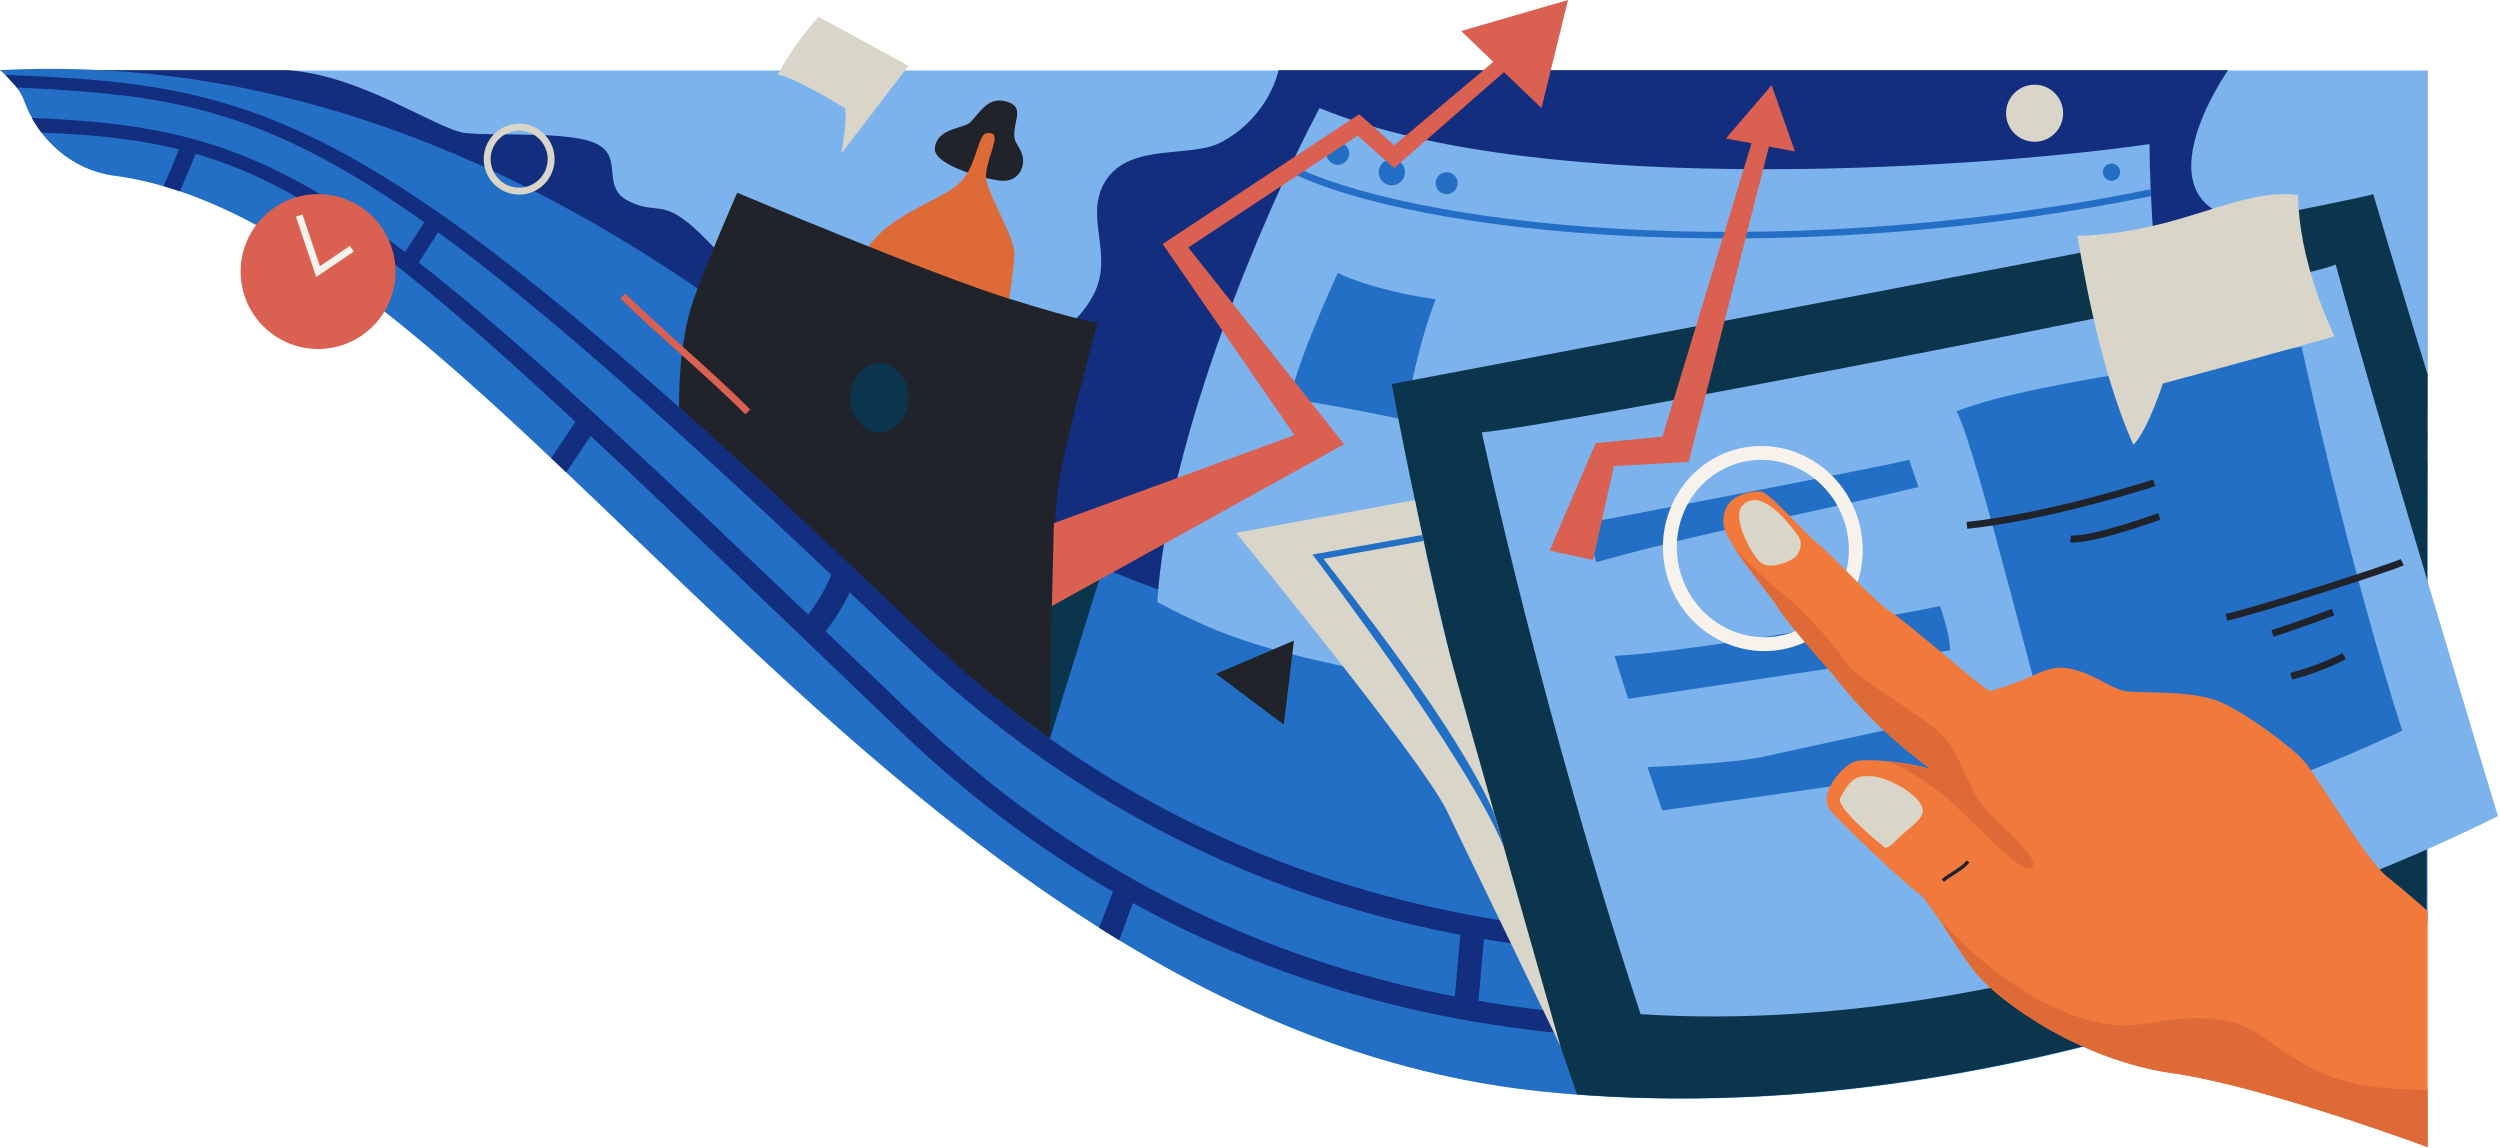 <?xml version="1.0" encoding="UTF-8"?> <svg xmlns="http://www.w3.org/2000/svg" width="721" height="331" viewBox="0 0 721 331"><g><g><g><path fill="#7db3ec" d="M4.163 20.315h696.014V266.31s-119.439 62.25-254.566 48.596C257.138 295.862 144.842 65.36 33.061 50.696c-11.964-1.57-21.743-10.36-25.804-21.723z"></path></g></g><g><g><path fill="#132d7f" d="M0 20.224h82.722c21.59 1.374 43.122 17.108 51.453 18.127 8.332 1.02 31.75-.787 38.651 3.536 6.902 4.324.355 12.133 8.687 16.225 8.332 4.093 9.522-1.46 20.83 9.647 11.307 11.11 20.564 23.286 20.564 23.286L164.615 97.5 74.39 48.465z"></path></g></g><g><g><path fill="#132d7f" d="M315.368 85.02c6.085-11.706-2.971-22.606 3.469-32.844 7.049-11.205 24.572-6.406 33.455-11.205 13.981-7.552 16.443-20.747 16.443-20.747h273.844s-28.242 40.145 7.388 43.786c28.197 2.881 44.274 43.201 50.058 61.1 0 0-.349 8.257.025 8.283 30.558 2.14-336.349-23.09-342.295-3.439-6.258 20.686-14.163 49.676-14.163 49.676l-79.191-43.386c17.563-33.047 41.824-33.635 50.967-51.225z"></path></g></g><g><g><path fill="#21232b" d="M269.616 42.8c.493-6.034 8.519-5.618 10.343-7.635 3.118-3.448 5.295-7.265 10.22-5.91 4.925 1.354 2.76 4.68 2.39 8.373-.37 3.693 1.058 3.693 2.166 6.772 1.108 3.078-.493 7.82-5.541 7.757-3.196-.039-19.999-4.204-19.578-9.358z"></path></g></g><g><g><path fill="#de6b37" d="M249.935 71.995c4.864-8.223 17.342-13.099 22.924-16.407 5.582-3.308 6.895-6.468 8.537-11.29 1.641-4.824 1.97-6.465 4.597-5.809 2.626.657-1.642 7.553-1.642 12.314s8.537 17.566 8.209 22.82c-.329 5.254-1.642 13.626-1.642 13.626z"></path></g></g><g><g><g><path fill="#246fc6" d="M700.05 133.393S417.46 266.714 249.935 121.09C149.46 33.75 63.649 16.951 0 20.224c0 0 5.341 4.33 6.888 8.658 4.061 11.362 13.84 20.154 25.804 21.723C144.474 65.27 256.769 295.771 445.243 314.816c135.126 13.653 254.565-48.596 254.565-48.596v-45.313z"></path></g></g></g><g><g><g><path fill="#132d7f" d="M486.199 299.723c-27.92 0-54.798-2.997-80.381-8.983-55.138-12.903-104.331-39.792-146.211-79.92l-4.949-4.742C103.616 61.35 85.229 41.055 11.949 38.232c0 0-.696-.95-1.189-1.654-.558-.798-1.55-2.553-1.55-2.553 75.523 2.91 97.06 21.681 249.537 167.785l4.948 4.742c93.055 89.16 205.511 94.163 283.466 82.66 84.747-12.506 148.261-46.66 148.893-47.003l2.825 5.191c-.64.348-64.929 34.943-150.67 47.631-21.145 3.13-41.851 4.692-62.01 4.692z"></path></g></g></g><g><g><path fill="#0b354c" d="M302.792 213.022l17.386-56.02-16.239-6.125s-1.644 19.864-1.764 26.336c-.167 9.064.617 35.81.617 35.81z"></path></g></g><g><g><path fill="#21232b" d="M212.606 55.583s56.148 23.641 78.312 30.537c22.164 6.895 25.611 6.895 25.611 6.895s-9.223 33.665-11.328 47.282c-2.105 13.618-2.409 72.725-2.409 72.725s-42.425-29.467-78.587-69.817l-28.358-25.747s-.479-18.533 4.446-31.83c4.925-13.299 12.313-30.045 12.313-30.045z"></path></g></g><g><g><g><path fill="#132d7f" d="M488.54 275.826c-27.919 0-54.796-2.996-80.38-8.983-55.138-12.903-104.331-39.792-146.211-79.92C105.799 37.307 79.367 28.55 4.893 25.257l-3.346-3.65c76.387 2.941 106.785 9.942 264.491 161.048 93.053 89.16 205.513 94.164 283.464 82.66 84.749-12.506 148.262-46.66 148.894-47.004l2.826 5.192c-.64.348-64.929 34.943-150.672 47.631-21.144 3.13-41.849 4.692-62.01 4.692z"></path></g></g></g><g><g><path fill="#7db3ec" d="M380.558 31.17c65.013 26.876 196.353 16.697 239.367 10.376 0 27.335 6.403 99.736 16.253 124.363-73.386 30.536-185.189 38.7-228.532 30.327-43.342-8.373-54.298-12.268-73.878-22.61 2.814-45.987 30.042-110.984 46.79-142.456z"></path></g></g><g><g><path fill="#246fc5" d="M498.474 68.767c-10.811 0-20.588-.29-29.158-.723-42.326-2.139-78.898-9.124-97.829-18.687l.902-1.785c32.67 16.502 133.99 30.148 247.713 7.031l.398 1.96c-46.843 9.522-89.19 12.204-122.026 12.204z"></path></g></g><g><g><path fill="#246fc5" d="M382.528 44.255a3.283 3.283 0 1 1 6.567 0 3.283 3.283 0 0 1-6.567 0z"></path></g></g><g><g><path fill="#246fc5" d="M397.632 49.673a3.776 3.776 0 1 1 7.552 0 3.776 3.776 0 0 1-7.552 0z"></path></g></g><g><g><path fill="#246fc5" d="M414.05 52.833a3.16 3.16 0 1 1 6.32 0 3.16 3.16 0 0 1-6.32 0z"></path></g></g><g><g><path fill="#246fc5" d="M606.45 49.673a2.504 2.504 0 1 1 5.008 0 2.504 2.504 0 0 1-5.007 0z"></path></g></g><g><g><path fill="#246fc6" d="M385.811 78.732c8.866 4.268 22.656 6.895 28.238 7.552-6.238 16.417-8.865 34.805-8.865 34.805s-27.664-5.772-33.246-5.84c2.555-12.156 13.873-36.517 13.873-36.517z"></path></g></g><g><g><path fill="#0b354c" d="M245.277 114.71c0-5.518 3.749-9.991 8.373-9.991 4.624 0 8.373 4.473 8.373 9.99 0 5.519-3.749 9.992-8.373 9.992-4.624 0-8.373-4.473-8.373-9.991z"></path></g></g><g><g><path fill="#0b354c" d="M401.408 110.746s19.208 108.104 53.424 204.902c131.136 9.888 244.976-49.428 244.976-49.428l.315-158.233s-9.274-30.24-15.677-51.994c-8.373 2.873-283.038 54.753-283.038 54.753z"></path></g></g><g><g><path fill="#7db3ec" d="M427.347 124.701c23.642-2.135 238.875-44.094 246.263-48.432 10.343 38.511 46.79 159.086 46.79 159.086s-125.101 65.013-247.248 57.133c-28.074-85.207-45.805-167.787-45.805-167.787z"></path></g></g><g><g><path fill="#246fc6" d="M564.27 118.626c23.372-9.522 96.042-17.238 99.49-18.716 15.268 69.446 29.059 110.82 29.059 110.82s-54.178 25.938-93.58 31.52c-7.881-24.626-29.223-113.527-34.969-123.624z"></path></g></g><g><g><path fill="#246fc6" d="M457.392 150.877s89.241-16.982 93.216-18.296l2.662 7.881s-21.015 5.07-46.626 10.415c-25.611 5.345-46.297 11.256-46.297 11.256z"></path></g></g><g><g><path fill="#246fc6" d="M465.618 189.141c21.992-.912 89.294-13.218 93.89-14.367 3.284 9.686 2.853 12.791 2.853 12.791l-92.821 13.97z"></path></g></g><g><g><path fill="#246fc6" d="M475.122 221.236l4.27 12.477s59.361-8.209 71.216-10.507c11.856-2.299 19.736-3.612 19.736-3.612l-4.597-13.79s-48.596 10.506-57.461 12.477c-8.866 1.97-33.164 2.955-33.164 2.955z"></path></g></g><g><g><path fill="#f7f2ec" d="M507.968 132.628c11.066 0 21.308 7.706 24.357 19.257 3.607 13.663-4.191 27.612-17.383 31.095-13.193 3.485-26.859-4.8-30.466-18.463-3.607-13.662 4.191-27.61 17.384-31.094a23.85 23.85 0 0 1 6.108-.795zm7.995 54.22c15.324-4.047 24.4-20.188 20.23-35.984-4.169-15.794-20.029-25.356-35.355-21.309-15.324 4.046-24.399 20.188-20.229 35.984 3.522 13.343 15.387 22.236 28.226 22.236 2.358 0 4.75-.3 7.128-.928z"></path></g></g><g><g><path fill="#d9d5c8" d="M599.083 68.017c29.846-.754 46.322-14.008 63.646-11.769.377 19.301 9.038 37.378 10.545 40.767-22.596 6.402-49.494 13.576-49.494 13.576s-4.36 13.54-8.503 17.682c-10.545-23.349-15.44-56.867-16.194-60.256z"></path></g></g><g><g><path fill="#d9d5c8" d="M236.083 4.853l25.94 14.12-19.373 25.282s1.97-11.11.985-13.08c-5.91-3.612-16.417-9.577-19.372-9.577 5.253-9.85 11.82-16.745 11.82-16.745z"></path></g></g><g><g><g><path fill="#da6052" d="M459.428 161.511l-12.51-2.715 13.277-30.997 19.27-1.886 26.75-88.135 4.774 1.214-23.961 94.23-21.558 1.2z"></path></g></g></g><g><g><path fill="#f0793b" d="M497.01 150.877c-.504-9.356 10.371-9.352 11.155-9.074 2.912 1.03 12.456 12.11 16.694 15.505 4.238 3.394 15.319 15.788 19.978 18.832 6.307 4.121 26.313 21.976 29.037 23.186 13.32-3.632 15.763-7.748 22.725-6.537 6.962 1.21 12.108 5.81 16.346 6.537 4.238.728 19.978-.483 28.151 3.452 8.173 3.935 19.979 12.771 23.611 16.98 3.633 4.21 17.557 28.122 23.611 32.966 6.054 4.843 11.805 9.99 11.805 9.99v68.107s-47.203-17.535-73.519-21.304c-26.675-3.82-49.234-20.228-56.26-28.339-5.143-5.939-14.09-21.795-17.074-23.61-2.984-1.817-22.756-20.494-25.442-23.855-3.596-4.5 3.085-12.412 6.717-13.955 3.633-1.542 19.11.648 22.482 2.225-19.027-14.165-26.114-24.957-29.141-28.286-3.027-3.33-13.924-16.05-15.438-18.923-1.513-2.872-15.135-18.285-15.438-23.897z"></path></g></g><g><g><path fill="#d9d5c8" d="M502.633 145.671c-3.403 3.386 2.285 13.957 5.009 16.462 2.725 2.504 9.026-.377 10.237-1.588 1.211-1.21 2.292-4.009.476-6.366-1.816-2.357-10.19-14.013-15.722-8.508z"></path></g></g><g><g><path fill="#d9d5c8" d="M530.704 230.165c2.93-5.562 4.61-6.612 9.15-6.309 4.54.302 14.429 5.445 14.67 9.857.155 2.848-4.541 5.33-7.568 8.537-3.027 3.21-3.611 1.998-3.611 1.998s-14.112-11.292-12.641-14.083z"></path></g></g><g><g><path fill="#d9d5c8" d="M578.553 32.746a8.226 8.226 0 1 1 16.451 0 8.226 8.226 0 0 1-16.451 0z"></path></g></g><g><g><g><path fill="#132d7f" d="M51.892 55.16l-4.714-1.483c1.157-2.667 4.397-10.253 4.981-12.087l4.693 1.498c-.767 2.402-4.524 11.067-4.96 12.072z"></path></g></g></g><g><g><g><path fill="#132d7f" d="M119.537 77.603l-4.142-2.666 8.21-12.752 4.142 2.666z"></path></g></g></g><g><g><g><path fill="#132d7f" d="M163.305 136.245l-4.358-4.125 8.93-13.347 4.95 3.231z"></path></g></g></g><g><g><g><path fill="#132d7f" d="M236.824 183.555l-5.093-4.648c.053-.059 5.734-6.383 8.643-14.868l6.522 2.235c-3.387 9.885-9.801 16.983-10.072 17.281z"></path></g></g></g><g><g><path fill="#21232b" d="M567.364 152.506l-.209-1.989c24.267-2.539 53.512-12.107 53.805-12.204l.625 1.901c-.294.096-29.738 9.73-54.221 12.292z"></path></g></g><g><g><path fill="#21232b" d="M597.95 156.448c-.333 0-.639-.015-.919-.045l.216-1.988c5.657.625 24.97-6.354 25.162-6.424l.682 1.881c-.775.28-18.247 6.576-25.141 6.576z"></path></g></g><g><g><path fill="#21232b" d="M642.299 179.007l-.422-1.955c8.852-1.914 47.441-14.335 50.506-15.82l.871 1.801c-3.381 1.638-41.88 14.012-50.955 15.974z"></path></g></g><g><g><path fill="#21232b" d="M655.69 183.662l-.606-1.906c5.335-1.698 17.323-6.098 17.443-6.142l.69 1.877c-.122.045-12.15 4.46-17.527 6.171z"></path></g></g><g><g><path fill="#21232b" d="M661.06 195.99l-.51-1.935c9.107-2.397 14.972-5.68 15.03-5.713l.986 1.741c-.246.14-6.13 3.44-15.506 5.906z"></path></g></g><g><g><path fill="#da6052" d="M452.224 0l-30.826 8.947 23.161 22.223z"></path></g></g><g><g><path fill="#da6052" d="M510.93 24.554l-13.182 15.393 19.922 3.72z"></path></g></g><g><g><path fill="#de6b37" d="M688.923 313.87c-17.254-1.212-25.124-7.018-37.232-15.439-12.108-8.42-29.06-3.329-36.93-2.724-7.87.606-28.811-2.557-54.212-29.163l-.224.266c3.432 5.183 7.269 11.193 10.019 14.367 7.026 8.112 29.585 24.52 56.26 28.34 26.316 3.77 73.519 21.304 73.519 21.304v-16.407a286.281 286.281 0 0 1-11.2-.545z"></path></g></g><g><g><path fill="#de6b37" d="M559.064 228.205c8.56 6.438 23.006 23.913 26.638 22.097 3.633-1.816-7.265-10.778-12.713-16.589-5.449-5.81-7.265-15.8-12.714-21.55-5.449-5.753-25.341-16.71-28.108-21.372-2.767-4.662-13.894-16.598-18.168-19.71-4.275-3.114-13.659-12.88-13.659-12.88 4.218 6.595 11.061 14.586 12.108 16.573 1.514 2.872 12.411 15.593 15.438 18.923 3.027 3.33 10.114 14.121 29.141 28.285-1.801-.84-7.051-1.857-12.107-2.387a85.615 85.615 0 0 1 14.144 8.61z"></path></g></g><g><g><g><path fill="#132d7f" d="M426.103 291.9l-6.868-.606 2.146-24.319 6.868.606z"></path></g></g></g><g><g><g><path fill="#132d7f" d="M322.774 271.153l-5.808-3.607 4.9-12.608 6.096 2.148z"></path></g></g></g><g><g><path fill="#da6052" d="M69.405 78.322c0-12.332 9.996-22.328 22.327-22.328 12.332 0 22.328 9.996 22.328 22.328 0 12.331-9.996 22.328-22.328 22.328-12.33 0-22.327-9.997-22.327-22.328z"></path></g></g><g><g><path fill="#d9d5c8" d="M157.947 45.896c0 4.534-3.689 8.223-8.223 8.223-4.534 0-8.223-3.689-8.223-8.223 0-4.533 3.689-8.222 8.223-8.222 4.534 0 8.223 3.69 8.223 8.222zm2 0c0-5.637-4.586-10.222-10.223-10.222-5.637 0-10.223 4.585-10.223 10.222s4.586 10.223 10.223 10.223c5.637 0 10.223-4.586 10.223-10.223z"></path></g></g><g><g><path fill="#21232b" d="M560.672 254.344l-.693-.72c.676-.652 1.81-1.383 3.012-2.158 1.692-1.09 3.61-2.328 4.088-3.285l.895.448c-.602 1.202-2.554 2.461-4.441 3.678-1.16.747-2.254 1.453-2.86 2.037z"></path></g></g><g><g><path fill="#d9d5c8" d="M408.045 144.21l-51.565 9.458s53.466 65.13 60.73 80.045c7.264 14.915 32.82 67.99 32.82 67.99s-27.789-97.425-32.13-113.723c-4.34-16.298-9.855-43.77-9.855-43.77z"></path></g></g><g><g><path fill="#f7f2ec" d="M91.204 79.887L85.35 62.504l1.894-.639 5.017 14.891 8.648-5.857 1.12 1.656z"></path></g></g><g><g><g><path fill="#246fc6" d="M433.694 244.257c-10.99-26.38-53.894-82.646-54.301-83.17l-.898-1.157 31.708-5.653.377 1.73-28.899 5.153c6.042 7.881 39.194 49.321 49.353 73.71z"></path></g></g></g><g><g><path fill="#21232b" d="M373.182 184.735l-22.48 9.587 19.542 14.675z"></path></g></g><g><g><g><path fill="#da6052" d="M303.366 174.775l.574-23.898 69.378-25.402-38.01-55.117 56.685-37.431 10.122 8.987 43.974-37.06 3.94 1.724-47.94 41.9-10.538-9.358-48.841 32.253 44.94 56.75z"></path></g></g></g><g><g><path fill="#da6052" d="M214.947 119.478c-5.555-5.579-11.969-11.35-18.76-17.462-5.775-5.195-11.745-10.567-17.282-15.932l1.39-1.436c5.512 5.34 11.469 10.698 17.229 15.882 6.812 6.13 13.247 11.92 18.841 17.538z"></path></g></g></g></svg> 